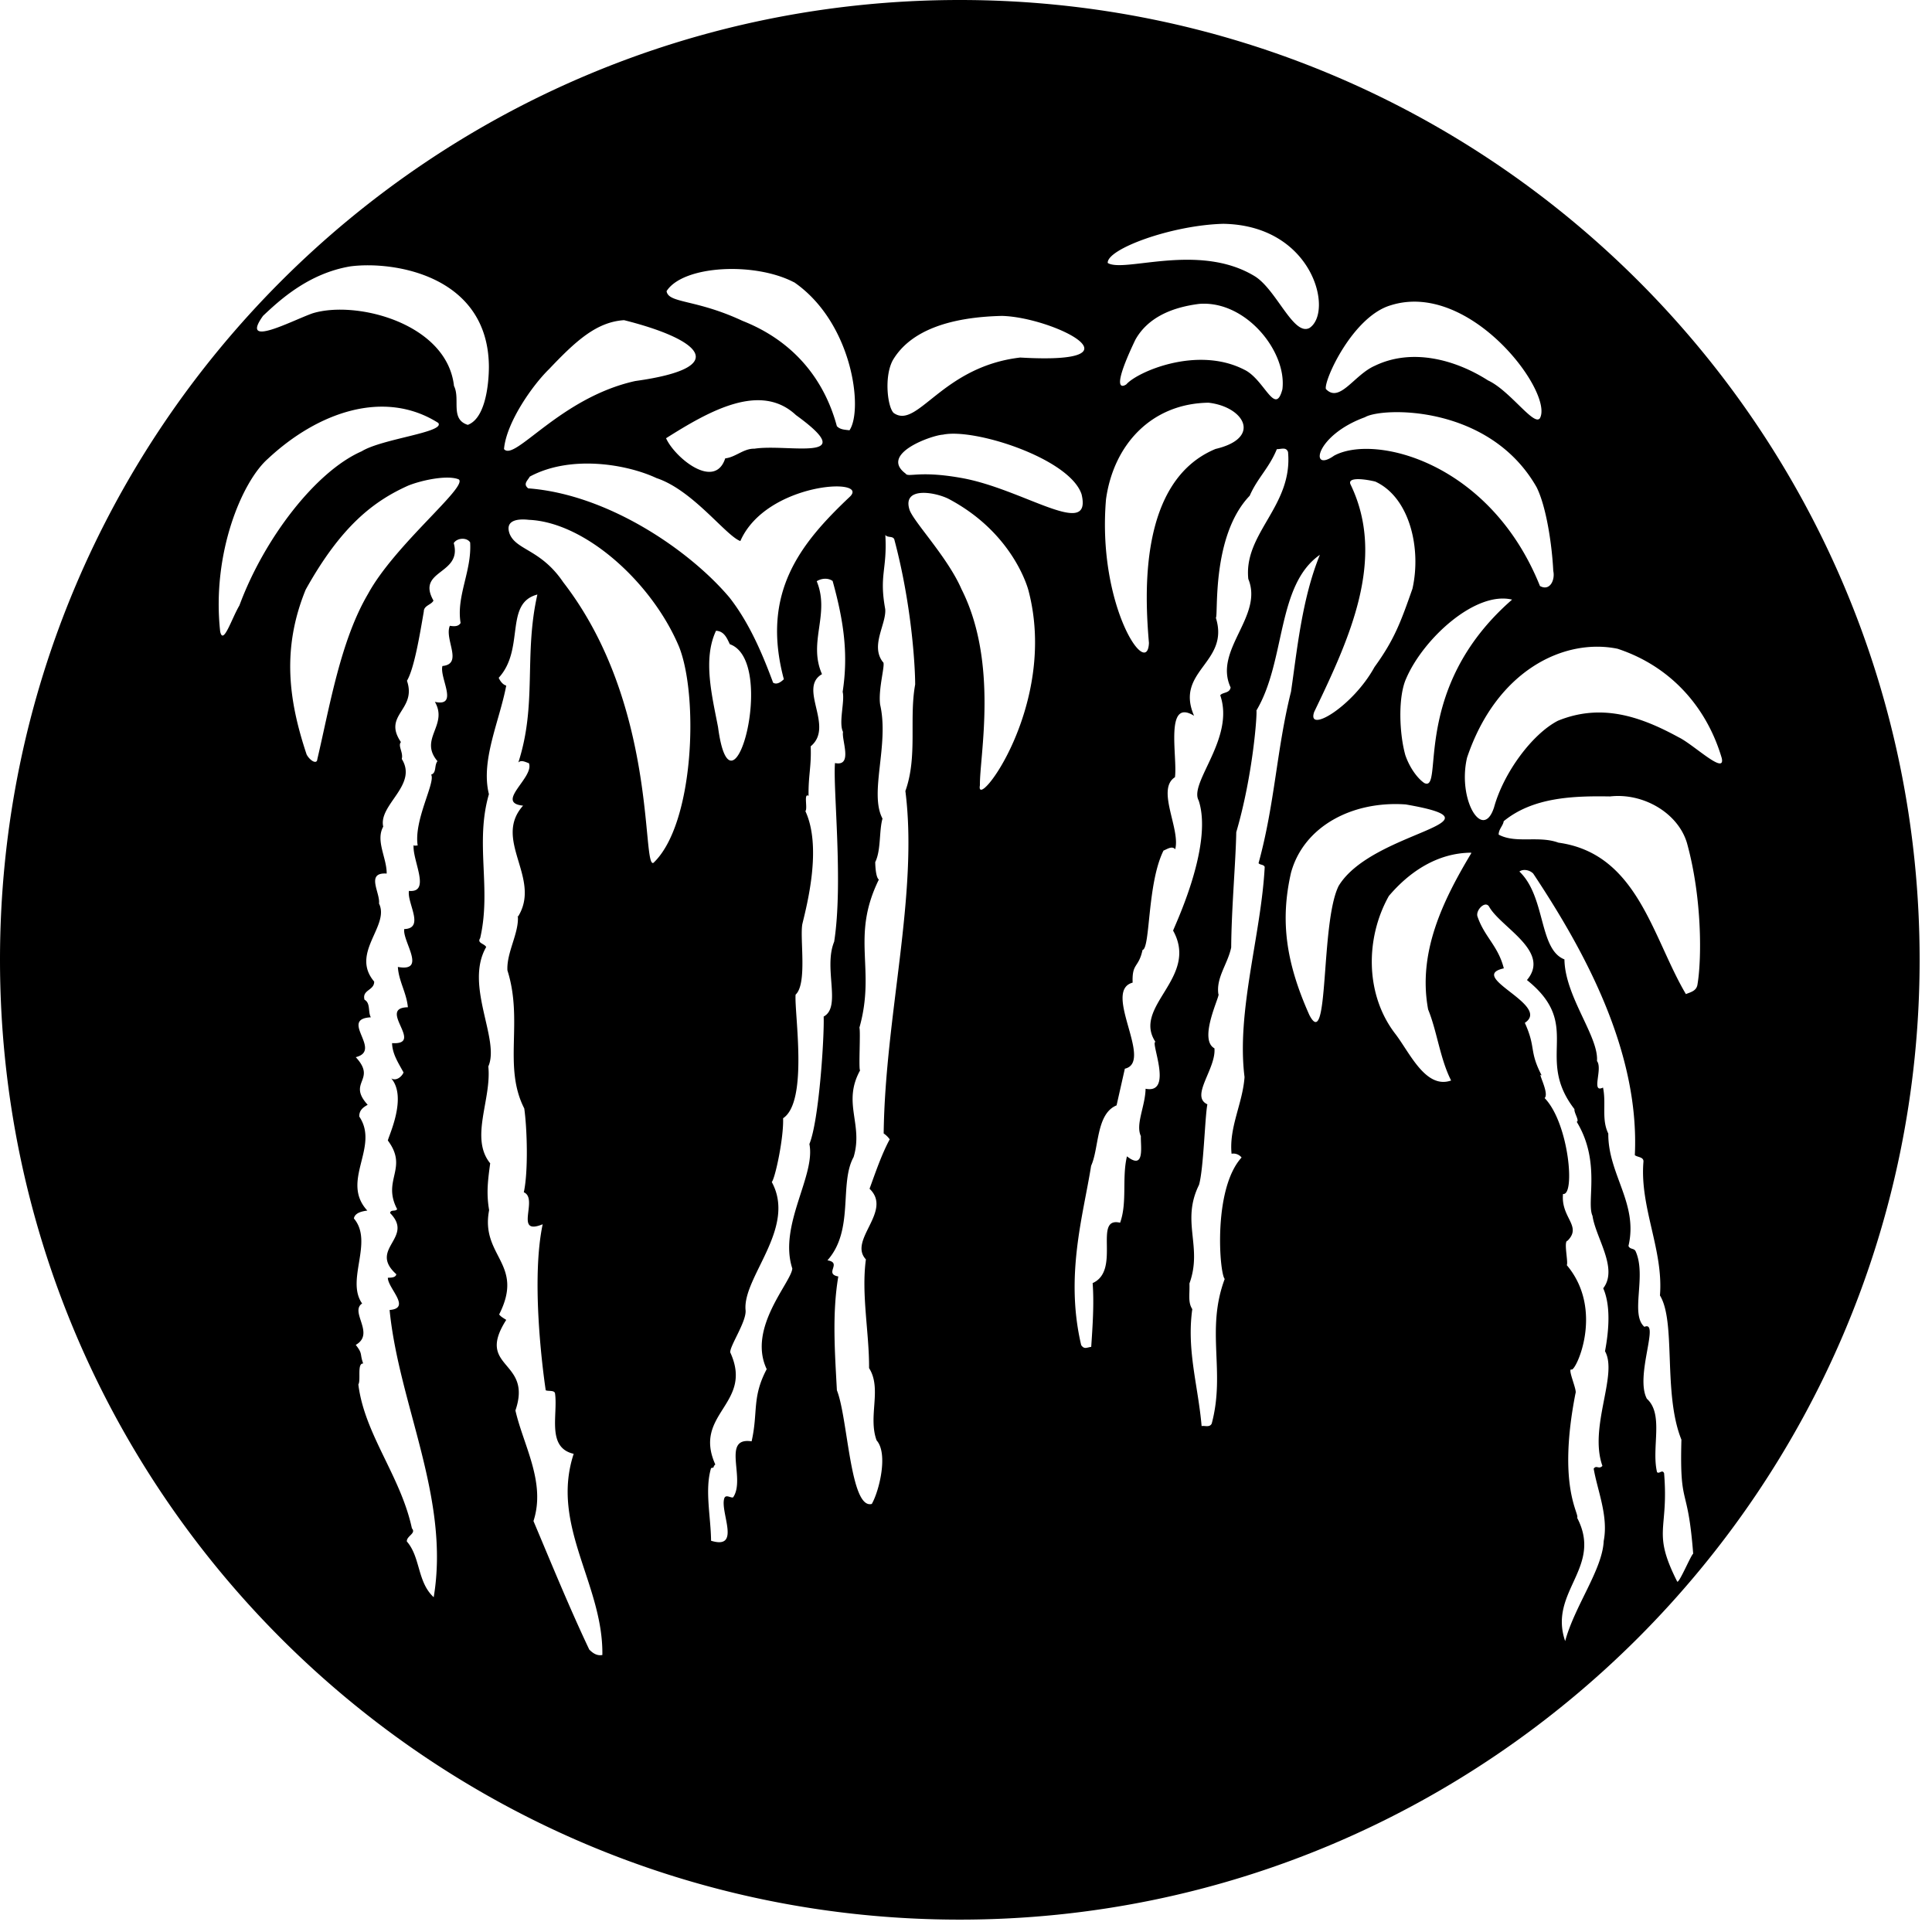 <svg xmlns="http://www.w3.org/2000/svg" width="64pt" height="64pt" viewBox="0 0 64 64"><path d="M24.176 21.34c1.586.558.066 6.195-.39 2.746-.2-1.043-.509-2.254-.067-3.191.273.011.367.257.457.445m25.16 8.707c.394.683 2.047 1.473 1.246 2.418 1.883 1.512.238 2.547 1.574 4.277-.02.117.176.39.074.418.81 1.328.313 2.66.524 3.117.105.727.86 1.743.355 2.399.246.562.196 1.36.059 2.086.437.773-.543 2.511-.086 3.797-.117.129-.2-.04-.289.093.125.73.492 1.57.332 2.395-.043.95-.957 2.14-1.277 3.316-.563-1.636 1.257-2.43.398-4.082.082-.144-.664-1.027-.055-4.129.059-.097-.28-.832-.132-.785.136.07 1.101-1.965-.157-3.457.055-.101-.113-.8.024-.808.492-.493-.227-.758-.149-1.551.41.07.196-2.344-.609-3.176.168-.164-.273-.922-.094-.742-.433-.836-.18-.906-.562-1.75.89-.586-1.942-1.531-.696-1.805-.191-.754-.644-1.039-.875-1.726-.058-.211.274-.543.395-.305m1.453-1.11c1.629 2.454 3.535 5.84 3.367 9.329.09.074.301.054.285.222-.125 1.516.668 2.918.547 4.426.54.879.094 3.246.711 4.777-.062 2.32.207 1.414.39 3.778-.066.027-.476 1.008-.53.922-.844-1.676-.274-1.672-.434-3.59-.063-.137-.16.039-.234-.035-.192-.813.234-1.914-.336-2.43-.403-.754.441-2.61-.082-2.383-.48-.418.078-1.68-.29-2.5-.05-.113-.187-.055-.238-.18.332-1.406-.68-2.375-.668-3.722-.234-.48-.062-.989-.175-1.524-.407.2 0-.62-.2-.879.063-.808-1.062-2.136-1.078-3.367-.855-.332-.613-2.074-1.492-2.91.117-.09.336-.058.457.067m-2.055-.668c-.933 1.558-1.777 3.28-1.425 5.171.296.723.394 1.63.761 2.352-.843.297-1.37-.922-1.847-1.543-1.008-1.305-.996-3.18-.215-4.57.68-.801 1.605-1.426 2.726-1.434v.024m-2.168-1.622c3.516.61-1.109.86-2.222 2.7-.61 1.226-.309 5.547-.969 4.277-.79-1.766-.965-3.145-.61-4.71.419-1.544 2.036-2.392 3.801-2.267m6.77-.265c1.094-.125 2.25.543 2.547 1.543.512 1.851.488 3.902.344 4.71-.043.188-.207.227-.38.294-1.113-1.883-1.597-4.653-4.222-5.016-.66-.242-1.41.04-1.98-.266 0-.183.148-.296.167-.445.973-.797 2.31-.84 3.524-.82m.254-4.89c1.758.581 2.95 1.937 3.445 3.62.133.586-.945-.46-1.43-.691-1.292-.707-2.574-1.125-3.996-.547-.843.434-1.797 1.71-2.117 2.871-.37 1.14-1.219-.25-.894-1.648.98-2.91 3.234-3.97 4.992-3.606m-3.5-1.629c-3.403 2.965-2.227 6.41-2.91 6.075-.192-.13-.465-.458-.625-.918-.203-.715-.25-1.946.03-2.551.567-1.313 2.29-2.899 3.505-2.606m-6.367-1.484c-.602 1.469-.762 3.223-.957 4.535-.477 1.906-.532 3.703-1.075 5.68.055.066.168.035.204.125-.118 2.246-.942 4.781-.668 6.96-.063.88-.516 1.653-.43 2.54a.347.347 0 0 1 .332.125c-.953 1.047-.734 3.832-.559 4.023-.636 1.707.032 3.063-.43 4.79-.07.144-.245.058-.335.085-.114-1.332-.5-2.508-.309-3.875-.148-.23-.082-.469-.094-.851.446-1.23-.289-2.036.317-3.266.152-.52.195-2.258.277-2.668-.582-.266.293-1.176.234-1.855-.554-.301.22-1.797.13-1.797-.079-.547.308-.992.425-1.543.008-1.274.149-2.817.168-3.82.555-1.895.695-3.91.668-4.032.977-1.644.66-4.152 2.102-5.156m-16.141.867c.39 1.402.516 2.473.332 3.672.078.305-.14 1.023.012 1.328-.051.274.336 1.156-.266 1.031-.07.836.277 3.973-.027 5.918-.363.88.25 2.16-.348 2.48.024.66-.152 3.442-.473 4.223.215 1.047-1.03 2.696-.566 4.122-.027.453-1.496 1.968-.848 3.335-.496.938-.28 1.426-.5 2.391-1.007-.152-.187 1.242-.613 1.856-.078.027-.234-.106-.289.023-.16.445.574 1.727-.441 1.414-.008-.8-.215-1.687 0-2.406.152-.035.03-.016.14-.121-.758-1.692 1.282-2 .496-3.711-.023-.207.532-1.008.508-1.39-.117-1.09 1.7-2.727.867-4.255.11-.117.399-1.457.375-2.113.844-.555.368-3.496.414-4.094.391-.36.137-1.851.223-2.336.16-.664.652-2.554.102-3.742.082-.094-.067-.613.105-.508-.012-.672.098-.976.07-1.64.797-.657-.43-1.926.375-2.391-.472-1.066.274-1.988-.175-3.078.148-.094.37-.121.527-.008m-9.781.45c-.453 2.011-.004 3.62-.63 5.562.099-.098.243-.008.349.023.19.469-1.141 1.313-.192 1.407-1.02 1.136.629 2.41-.172 3.683.086.027-.054-.058 0 0 .028.559-.379 1.188-.347 1.774.535 1.687-.153 3.183.558 4.574.094.664.137 2.078-.015 2.777.5.211-.344 1.457.625 1.059-.372 1.758-.036 4.578.101 5.5.086.039.297-.012.309.11.097.71-.285 1.788.617 1.995-.781 2.383.984 4.317.95 6.664-.18.035-.317-.062-.434-.18-.665-1.402-1.29-2.937-1.848-4.257.418-1.282-.336-2.508-.598-3.664.582-1.688-1.344-1.371-.304-3-.09-.059-.176-.102-.235-.18.856-1.691-.629-1.918-.332-3.457-.098-.566-.039-.996.035-1.55-.683-.84.051-2.114-.062-3.208.398-.89-.801-2.687-.07-3.957-.067-.121-.31-.125-.2-.293.38-1.637-.18-3.152.29-4.77-.278-1.12.347-2.406.574-3.597-.114-.031-.2-.145-.25-.258.878-.957.175-2.469 1.28-2.758m-2.226-1.726c.059.945-.465 1.777-.316 2.668-.07.12-.211.117-.356.093-.191.446.453 1.266-.246 1.332-.105.391.555 1.364-.25 1.188.45.777-.539 1.227.086 1.965-.113.14-.023.387-.21.445.155.25-.579 1.5-.446 2.348-.05-.004-.133.027-.133-.024-.058.504.59 1.598-.156 1.528-.07.398.535 1.242-.156 1.265-.063.407.761 1.43-.211 1.254.027.469.285.848.332 1.336-1.035.016.566 1.254-.524 1.188.008.36.211.66.38.972-.06.145-.247.293-.407.196.535.625-.086 1.902-.113 2.058.691.926-.203 1.301.308 2.274-.058.09-.215 0-.234.129.816.828-.735 1.18.207 2.027-.024.125-.207.11-.281.117 0 .348.789 1.008.058 1.067.309 3.136 2.008 6.238 1.461 9.515-.55-.508-.433-1.324-.89-1.847-.012-.184.32-.266.168-.434-.372-1.734-1.57-3.113-1.774-4.766.09-.152-.05-.707.16-.695-.12-.328-.004-.309-.246-.617.652-.371-.21-1.094.211-1.371-.55-.774.387-2.04-.273-2.817.035-.191.273-.238.445-.261-.902-.98.414-2.102-.266-3.114-.007-.203.121-.304.278-.39-.692-.762.316-.809-.395-1.578.899-.223-.566-1.266.5-1.32-.101-.18-.004-.47-.21-.583-.09-.332.327-.304.32-.601-.801-.946.527-1.844.16-2.586.047-.352-.453-1.04.254-.992.007-.516-.375-1.083-.114-1.555-.164-.727 1.157-1.375.614-2.242.058-.215-.137-.43-.028-.559-.617-.906.535-1.059.2-2.031.246-.414.433-1.574.558-2.293 0-.203.25-.219.32-.363-.582-1.028.965-.852.672-1.903.102-.172.43-.203.543-.023m27.094-2.992c.164 1.789-1.477 2.68-1.316 4.203.511 1.238-1.164 2.351-.586 3.593-.036.2-.254.149-.344.258.492 1.43-1.043 2.895-.715 3.485.516 1.558-.922 4.406-.844 4.316.864 1.563-1.37 2.5-.586 3.684-.18-.02.606 1.738-.328 1.55-.011.582-.34 1.176-.156 1.57-.016.31.148 1.15-.461.669-.172.71.016 1.527-.227 2.199-.91-.215.043 1.578-.91 2 .051.68 0 1.41-.047 2.113-.152.02-.23.09-.332-.058-.543-2.301.07-4.309.329-5.942.265-.574.16-1.722.843-2l.274-1.215c.965-.222-.758-2.578.258-2.851-.024-.66.195-.473.328-1.082.261-.055.152-2.203.695-3.293.102-.035.281-.172.387-.043.18-.672-.637-1.988-.008-2.387.09-.672-.352-2.644.633-2.035-.649-1.496 1.191-1.75.722-3.246.086-.059-.16-2.707 1.121-4.043.262-.598.637-.906.899-1.543.156 0 .308-.078.371.094m-13.047 2.882c.574 2.141.695 4.196.695 4.82-.207 1.145.086 2.384-.324 3.528.434 3.41-.672 7.453-.719 11.344a.789.789 0 0 1 .2.195c-.266.492-.47 1.094-.668 1.637.777.742-.72 1.7-.121 2.34-.157 1.16.113 2.437.105 3.601.434.684-.043 1.598.25 2.395.395.445.078 1.695-.16 2.105-.719.192-.79-2.86-1.156-3.765-.063-1.207-.164-2.532.047-3.77-.489-.09.144-.453-.36-.535.895-1.004.38-2.54.867-3.422.328-1.09-.382-1.785.215-2.871-.055-.02.02-1.293-.023-1.414.554-1.965-.297-2.984.644-4.906-.097-.07-.117-.418-.12-.578.195-.395.124-1.028.241-1.442-.449-.847.227-2.441-.078-3.773-.074-.535.196-1.387.09-1.414-.422-.543.121-1.258.078-1.754-.207-1.14.07-1.293.004-2.457.067.101.238.031.29.136m15.94-1.902c1.141.524 1.532 2.219 1.231 3.55-.383 1.09-.594 1.68-1.258 2.595-.722 1.316-2.258 2.222-1.996 1.484 1.172-2.437 2.395-5.074 1.203-7.535-.12-.266.524-.168.82-.094M17.517 17.22c1.875.078 4.093 2.09 4.98 4.21.649 1.641.5 5.876-.851 7.153-.391.195.148-5.246-2.989-9.297-.738-1.09-1.55-1.055-1.773-1.598-.168-.453.254-.511.633-.468m13.941-.676c2.156 1.156 2.613 3.023 2.613 3.023.996 3.801-1.78 7.372-1.61 6.446-.015-.95.626-4.055-.612-6.5-.461-1.063-1.61-2.254-1.723-2.637-.242-.785.91-.566 1.332-.332m-16.262-.664c.32.234-2.113 2.156-3.004 3.793-.914 1.55-1.273 3.746-1.68 5.476-.015.192-.253.04-.355-.156-.594-1.781-.832-3.496-.031-5.46 1.184-2.126 2.266-2.938 3.395-3.446.457-.184 1.304-.36 1.675-.207m6.559-.04c1.203.403 2.289 1.907 2.77 2.083.851-1.942 4.308-2.121 3.628-1.469-1.629 1.54-2.957 3.168-2.187 6.047-.098.094-.235.191-.356.113-.367-.992-.8-1.996-1.445-2.82-1.312-1.555-4.016-3.418-6.668-3.617-.172-.14-.035-.242.055-.39 1.36-.731 3.226-.407 4.203.054m18.285-2.5c1.176.137 1.773 1.168.227 1.531-2.563 1.063-2.34 4.863-2.207 6.426-.051 1.23-1.72-1.262-1.422-4.758.25-1.812 1.508-3.176 3.402-3.2m10.863 2.802c.317.632.508 1.89.551 2.77.067.3-.113.683-.441.5-1.653-4.114-5.485-5.044-6.82-4.317-.825.586-.633-.672 1.023-1.274.555-.332 4.117-.437 5.687 2.32m-24.535-2.39c2.2 1.594-.285.941-1.379 1.113-.351-.011-.629.285-.965.32-.347 1.063-1.671-.023-1.96-.667 1.445-.914 3.132-1.864 4.304-.766m-11.851.258c.242.312-1.86.523-2.536.941-1.52.664-3.23 2.887-4.05 5.106-.266.453-.535 1.328-.637.867-.285-2.578.719-4.965 1.578-5.723 1.649-1.543 3.856-2.324 5.645-1.191m21.312 2.367c.363 1.523-1.953-.195-4.004-.547-1.387-.246-1.738-.004-1.824-.14-.887-.657.879-1.274 1.234-1.29 1.036-.226 4.207.79 4.594 1.977m1.781-5.121c.399-.715 1.172-1.07 2.114-1.188 1.543-.125 2.914 1.582 2.757 2.829-.242.921-.597-.34-1.27-.653-1.562-.797-3.546.082-3.898.488 0 0-.632.47.297-1.476m-16.937-.649c2.515.63 3.605 1.567.371 2.016-2.492.55-4 2.684-4.348 2.254.078-.887.95-2.121 1.489-2.645.875-.921 1.566-1.566 2.488-1.625M51 13.867c-.207.227-.996-.937-1.707-1.265-1.063-.68-2.508-1.086-3.75-.485-.684.297-1.164 1.25-1.621.77-.078-.27.883-2.403 2.148-2.774 2.645-.836 5.438 2.942 4.934 3.754M33.19 10.465c1.668.039 4.871 1.625.606 1.379-2.606.304-3.402 2.394-4.192 1.836-.203-.192-.324-1.207-.027-1.75.59-.996 1.914-1.426 3.613-1.465m-6.886-1.117c1.937 1.336 2.3 4.222 1.836 4.906-.141-.02-.305-.016-.418-.137-.426-1.582-1.461-2.832-3.125-3.488-1.555-.727-2.453-.574-2.516-.984.543-.856 2.918-.977 4.223-.293M40.52 7.414c2.98.047 3.664 2.918 2.859 3.45-.535.284-1.106-1.302-1.836-1.727-1.848-1.106-4.309-.09-4.848-.426-.035-.457 2.098-1.25 3.825-1.297m-24.325 4.703s.035 1.684-.699 1.957c-.594-.187-.238-.855-.457-1.289-.23-2.07-3.234-2.851-4.684-2.406-.687.242-2.43 1.176-1.64.082.531-.5 1.492-1.402 2.89-1.637 1.426-.187 4.551.293 4.59 3.293M31.793 63.59c17.516 0 31.797-14.281 31.797-31.797C63.59 14.234 49.355 0 31.793 0 14.234 0 0 14.234 0 31.793 0 49.355 14.234 63.59 31.793 63.59"/></svg>